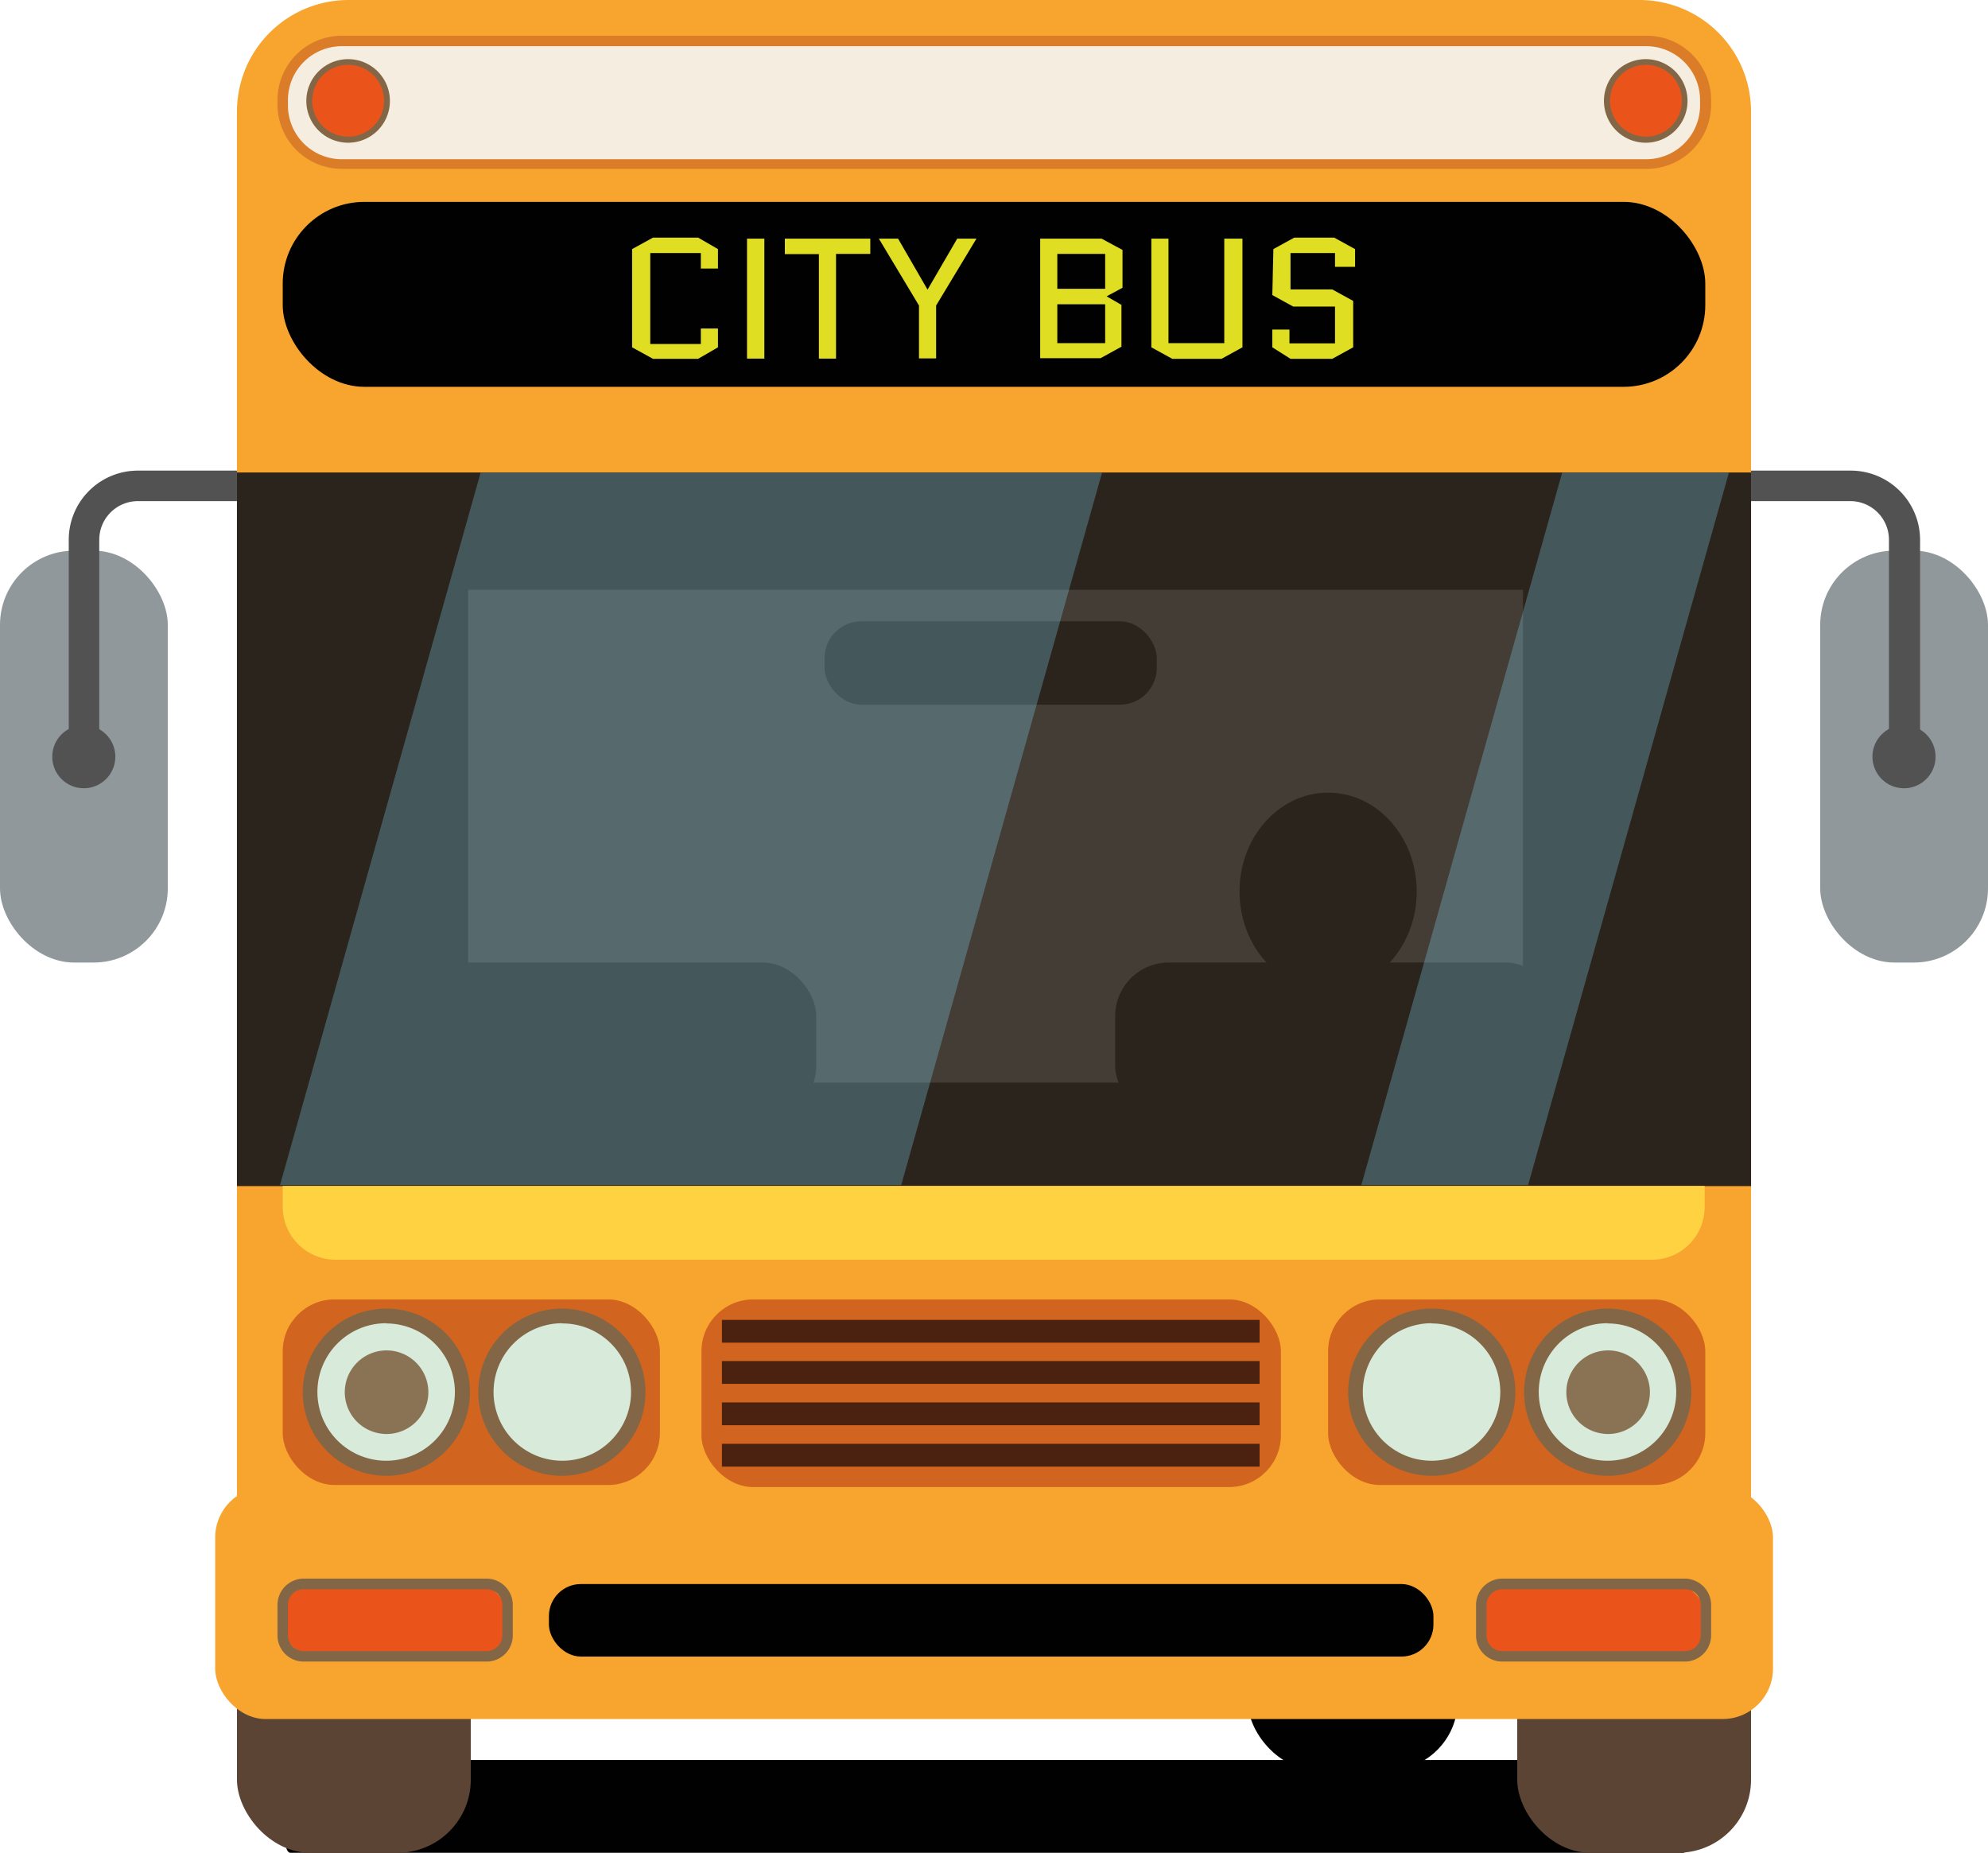 <svg id="Layer_1" data-name="Layer 1" xmlns="http://www.w3.org/2000/svg" viewBox="0 0 95.14 88.66"><title>Bus</title><path d="M75.89,88.6H18.54c-.06,0-1.78.66-1.82.72l-.87,3.17c-.13.2,0,.55.15.55H82.65c.24,0,.3-.49.08-.62L76,88.62Z" transform="translate(-2.11 -4.38)" fill="#010101"/><rect x="72.61" y="69.93" width="11.19" height="18.73" rx="3.5" fill="#5c4434"/><rect x="59.71" y="65.98" width="10.05" height="18.73" rx="3.32" fill="#010101"/><rect x="11.34" y="69.93" width="11.19" height="18.73" rx="3.5" fill="#5c4434"/><path d="M80.57,4.38H18.79a5.34,5.34,0,0,0-5.34,5.34V82.57H85.91V9.72A5.34,5.34,0,0,0,80.57,4.38ZM75,56.19H24.51V32.6H75Z" transform="translate(-2.11 -4.38)" fill="#f7a52e"/><path d="M13.45,27V61.13H85.91V27ZM75,56.19H24.51V32.6H75Z" transform="translate(-2.11 -4.38)" fill="#010101"/><ellipse cx="63.56" cy="42.66" rx="4.24" ry="4.73" fill="#010101"/><rect x="53.37" y="46.06" width="21.25" height="7.51" rx="2.56" fill="#010101"/><rect x="17.81" y="46.06" width="21.25" height="7.51" rx="2.56" fill="#010101"/><rect x="39.46" y="29.73" width="15.9" height="3.99" rx="1.76" fill="#010101"/><rect x="11.34" y="22.62" width="72.46" height="34.13" fill="#2f2820" opacity="0.9"/><path d="M15.64,61.13v1a2.53,2.53,0,0,0,2.53,2.53h63a2.52,2.52,0,0,0,2.52-2.53v-1Z" transform="translate(-2.11 -4.38)" fill="#ffd241"/><rect x="10.3" y="71.16" width="74.55" height="11.1" rx="2.41" fill="#f7a52e"/><rect x="63.56" y="62.18" width="18.05" height="8.88" rx="2.48" fill="#d1641e"/><circle cx="76.94" cy="66.62" r="3.65" fill="#d8eada"/><path d="M79.05,75a4,4,0,1,1,4-4A4,4,0,0,1,79.05,75Zm0-7.3A3.29,3.29,0,1,0,82.33,71,3.28,3.28,0,0,0,79.05,67.71Z" transform="translate(-2.11 -4.38)" fill="#826646"/><path d="M77.07,71a2,2,0,1,0,2-2A2,2,0,0,0,77.07,71Z" transform="translate(-2.11 -4.38)" fill="#826646" opacity="0.9"/><circle cx="68.51" cy="66.62" r="3.65" fill="#d8eada"/><path d="M70.63,75a4,4,0,1,1,4-4A4,4,0,0,1,70.63,75Zm0-7.3A3.29,3.29,0,1,0,73.91,71,3.29,3.29,0,0,0,70.63,67.71Z" transform="translate(-2.11 -4.38)" fill="#826646"/><rect x="13.53" y="62.18" width="18.05" height="8.88" rx="2.48" fill="#d1641e"/><circle cx="26.91" cy="66.62" r="3.65" fill="#d8eada"/><path d="M29,75a4,4,0,1,1,4-4A4,4,0,0,1,29,75Zm0-7.3A3.29,3.29,0,1,0,32.31,71,3.28,3.28,0,0,0,29,67.71Z" transform="translate(-2.11 -4.38)" fill="#826646"/><circle cx="18.48" cy="66.62" r="3.65" fill="#d8eada"/><path d="M20.6,75a4,4,0,1,1,4-4A4,4,0,0,1,20.6,75Zm0-7.3A3.29,3.29,0,1,0,23.88,71,3.29,3.29,0,0,0,20.6,67.71Z" transform="translate(-2.11 -4.38)" fill="#826646"/><path d="M18.61,71a2,2,0,1,0,2-2A2,2,0,0,0,18.61,71Z" transform="translate(-2.11 -4.38)" fill="#826646" opacity="0.9"/><rect x="13.53" y="1.96" width="68.08" height="5.87" rx="2.59" fill="#f5eee0"/><path d="M80.9,12.46H18.46a3.08,3.08,0,0,1-3.07-3.07V9.16a3.08,3.08,0,0,1,3.07-3.07H80.9A3.08,3.08,0,0,1,84,9.16v.23A3.08,3.08,0,0,1,80.9,12.46ZM18.46,6.59a2.58,2.58,0,0,0-2.57,2.57v.23A2.58,2.58,0,0,0,18.46,12H80.9a2.58,2.58,0,0,0,2.57-2.57V9.16A2.58,2.58,0,0,0,80.9,6.59Z" transform="translate(-2.11 -4.38)" fill="#db7d28"/><path d="M79,9.2a1.87,1.87,0,1,0,1.86-1.87A1.87,1.87,0,0,0,79,9.2Z" transform="translate(-2.11 -4.38)" fill="#ea541b"/><path d="M80.87,11.21a2,2,0,1,1,2-2A2,2,0,0,1,80.87,11.21Zm0-3.73A1.72,1.72,0,1,0,82.6,9.2,1.72,1.72,0,0,0,80.87,7.48Z" transform="translate(-2.11 -4.38)" fill="#826646"/><path d="M16.9,9.2a1.87,1.87,0,1,0,1.87-1.87A1.87,1.87,0,0,0,16.9,9.2Z" transform="translate(-2.11 -4.38)" fill="#ea541b"/><path d="M18.77,11.21a2,2,0,1,1,2-2A2,2,0,0,1,18.77,11.21Zm0-3.73A1.72,1.72,0,1,0,20.49,9.2,1.72,1.72,0,0,0,18.77,7.48Z" transform="translate(-2.11 -4.38)" fill="#826646"/><rect x="13.53" y="9.66" width="68.08" height="8.85" rx="3.91" fill="#010101"/><rect x="33.57" y="62.18" width="27.73" height="8.98" rx="2.48" fill="#d1641e"/><rect y="26.35" width="8.03" height="19.71" rx="3.55" fill="#91989b"/><path d="M6.86,40.58H5.4V30.21A3.31,3.31,0,0,1,8.71,26.9h4.74v1.46H8.71a1.85,1.85,0,0,0-1.85,1.85Z" transform="translate(-2.11 -4.38)" fill="#525252"/><circle cx="4.01" cy="36.21" r="1.51" fill="#525252"/><rect x="89.22" y="30.73" width="8.03" height="19.71" rx="3.55" transform="translate(184.36 76.79) rotate(-180)" fill="#91989b"/><path d="M94,40.58H92.51V30.21a1.85,1.85,0,0,0-1.86-1.85H85.91V26.9h4.74A3.32,3.32,0,0,1,94,30.21Z" transform="translate(-2.11 -4.38)" fill="#525252"/><path d="M94.74,40.58a1.51,1.51,0,1,1-1.5-1.5A1.51,1.51,0,0,1,94.74,40.58Z" transform="translate(-2.11 -4.38)" fill="#525252"/><path d="M36.47,20.1V21l-.95.55H33.36l-1-.55V16.3l1-.55h2.16l.95.55v.93h-.82v-.74H33.23v4.35h2.42V20.1Z" transform="translate(-2.11 -4.38)" fill="#e0de22"/><path d="M37.86,15.8h.83v5.74h-.83Z" transform="translate(-2.11 -4.38)" fill="#e0de22"/><path d="M42.12,21.54H41.3v-5H39.67V15.8h4.09v.73H42.12Z" transform="translate(-2.11 -4.38)" fill="#e0de22"/><path d="M46.09,19l-1.92-3.2h.92l1.41,2.44h0l1.42-2.44h.92L46.91,19v2.53h-.82Z" transform="translate(-2.11 -4.38)" fill="#e0de22"/><path d="M55.07,18.56v0l.71.41v2l-1,.55H51.89V15.8h2.94l1,.54v1.81Zm-2.36-.36H55V16.53H52.71Zm0,2.6H55V18.94H52.71Z" transform="translate(-2.11 -4.38)" fill="#e0de22"/><path d="M61.57,15.8V21l-1,.55H58.21l-1-.55V15.8h.82v5h2.67v-5Z" transform="translate(-2.11 -4.38)" fill="#e0de22"/><path d="M63.05,16.3l1-.55h1.91l1,.55v.85H66v-.66H63.87v1.74h2l1,.55V21l-1,.55h-2L63,21v-.85h.82v.66H66V19.05H64l-1-.55Z" transform="translate(-2.11 -4.38)" fill="#e0de22"/><rect x="13.53" y="75.8" width="10.76" height="3.47" rx="1.53" fill="#ea541b"/><path d="M25.39,83.89H16.64a1.25,1.25,0,0,1-1.25-1.25V81.18a1.26,1.26,0,0,1,1.25-1.26h8.75a1.26,1.26,0,0,1,1.26,1.26v1.46A1.25,1.25,0,0,1,25.39,83.89Zm-8.75-3.46a.75.75,0,0,0-.75.75v1.46a.76.76,0,0,0,.75.75h8.75a.76.76,0,0,0,.76-.75V81.18a.75.75,0,0,0-.76-.75Z" transform="translate(-2.11 -4.38)" fill="#826646"/><rect x="70.86" y="75.8" width="10.76" height="3.47" rx="1.53" fill="#ea541b"/><path d="M82.72,83.89H74a1.25,1.25,0,0,1-1.25-1.25V81.18A1.26,1.26,0,0,1,74,79.92h8.75A1.27,1.27,0,0,1,84,81.18v1.46A1.26,1.26,0,0,1,82.72,83.89ZM74,80.43a.75.75,0,0,0-.75.75v1.46a.76.76,0,0,0,.75.75h8.75a.75.75,0,0,0,.75-.75V81.18a.74.74,0,0,0-.75-.75Z" transform="translate(-2.11 -4.38)" fill="#826646"/><rect x="26.27" y="75.8" width="42.33" height="3.47" rx="1.53" fill="#010101"/><rect x="34.55" y="63.16" width="25.73" height="1.09" fill="#4b220f"/><rect x="34.55" y="65.13" width="25.73" height="1.09" fill="#4b220f"/><rect x="34.55" y="67.11" width="25.73" height="1.09" fill="#4b220f"/><rect x="34.55" y="69.09" width="25.73" height="1.09" fill="#4b220f"/><polygon points="65.15 56.71 73.13 56.71 82.74 22.62 74.76 22.62 65.15 56.71" fill="#84cfec" opacity="0.3"/><polygon points="13.4 56.71 43.13 56.71 52.74 22.62 23 22.62 13.4 56.71" fill="#84cfec" opacity="0.3"/></svg>